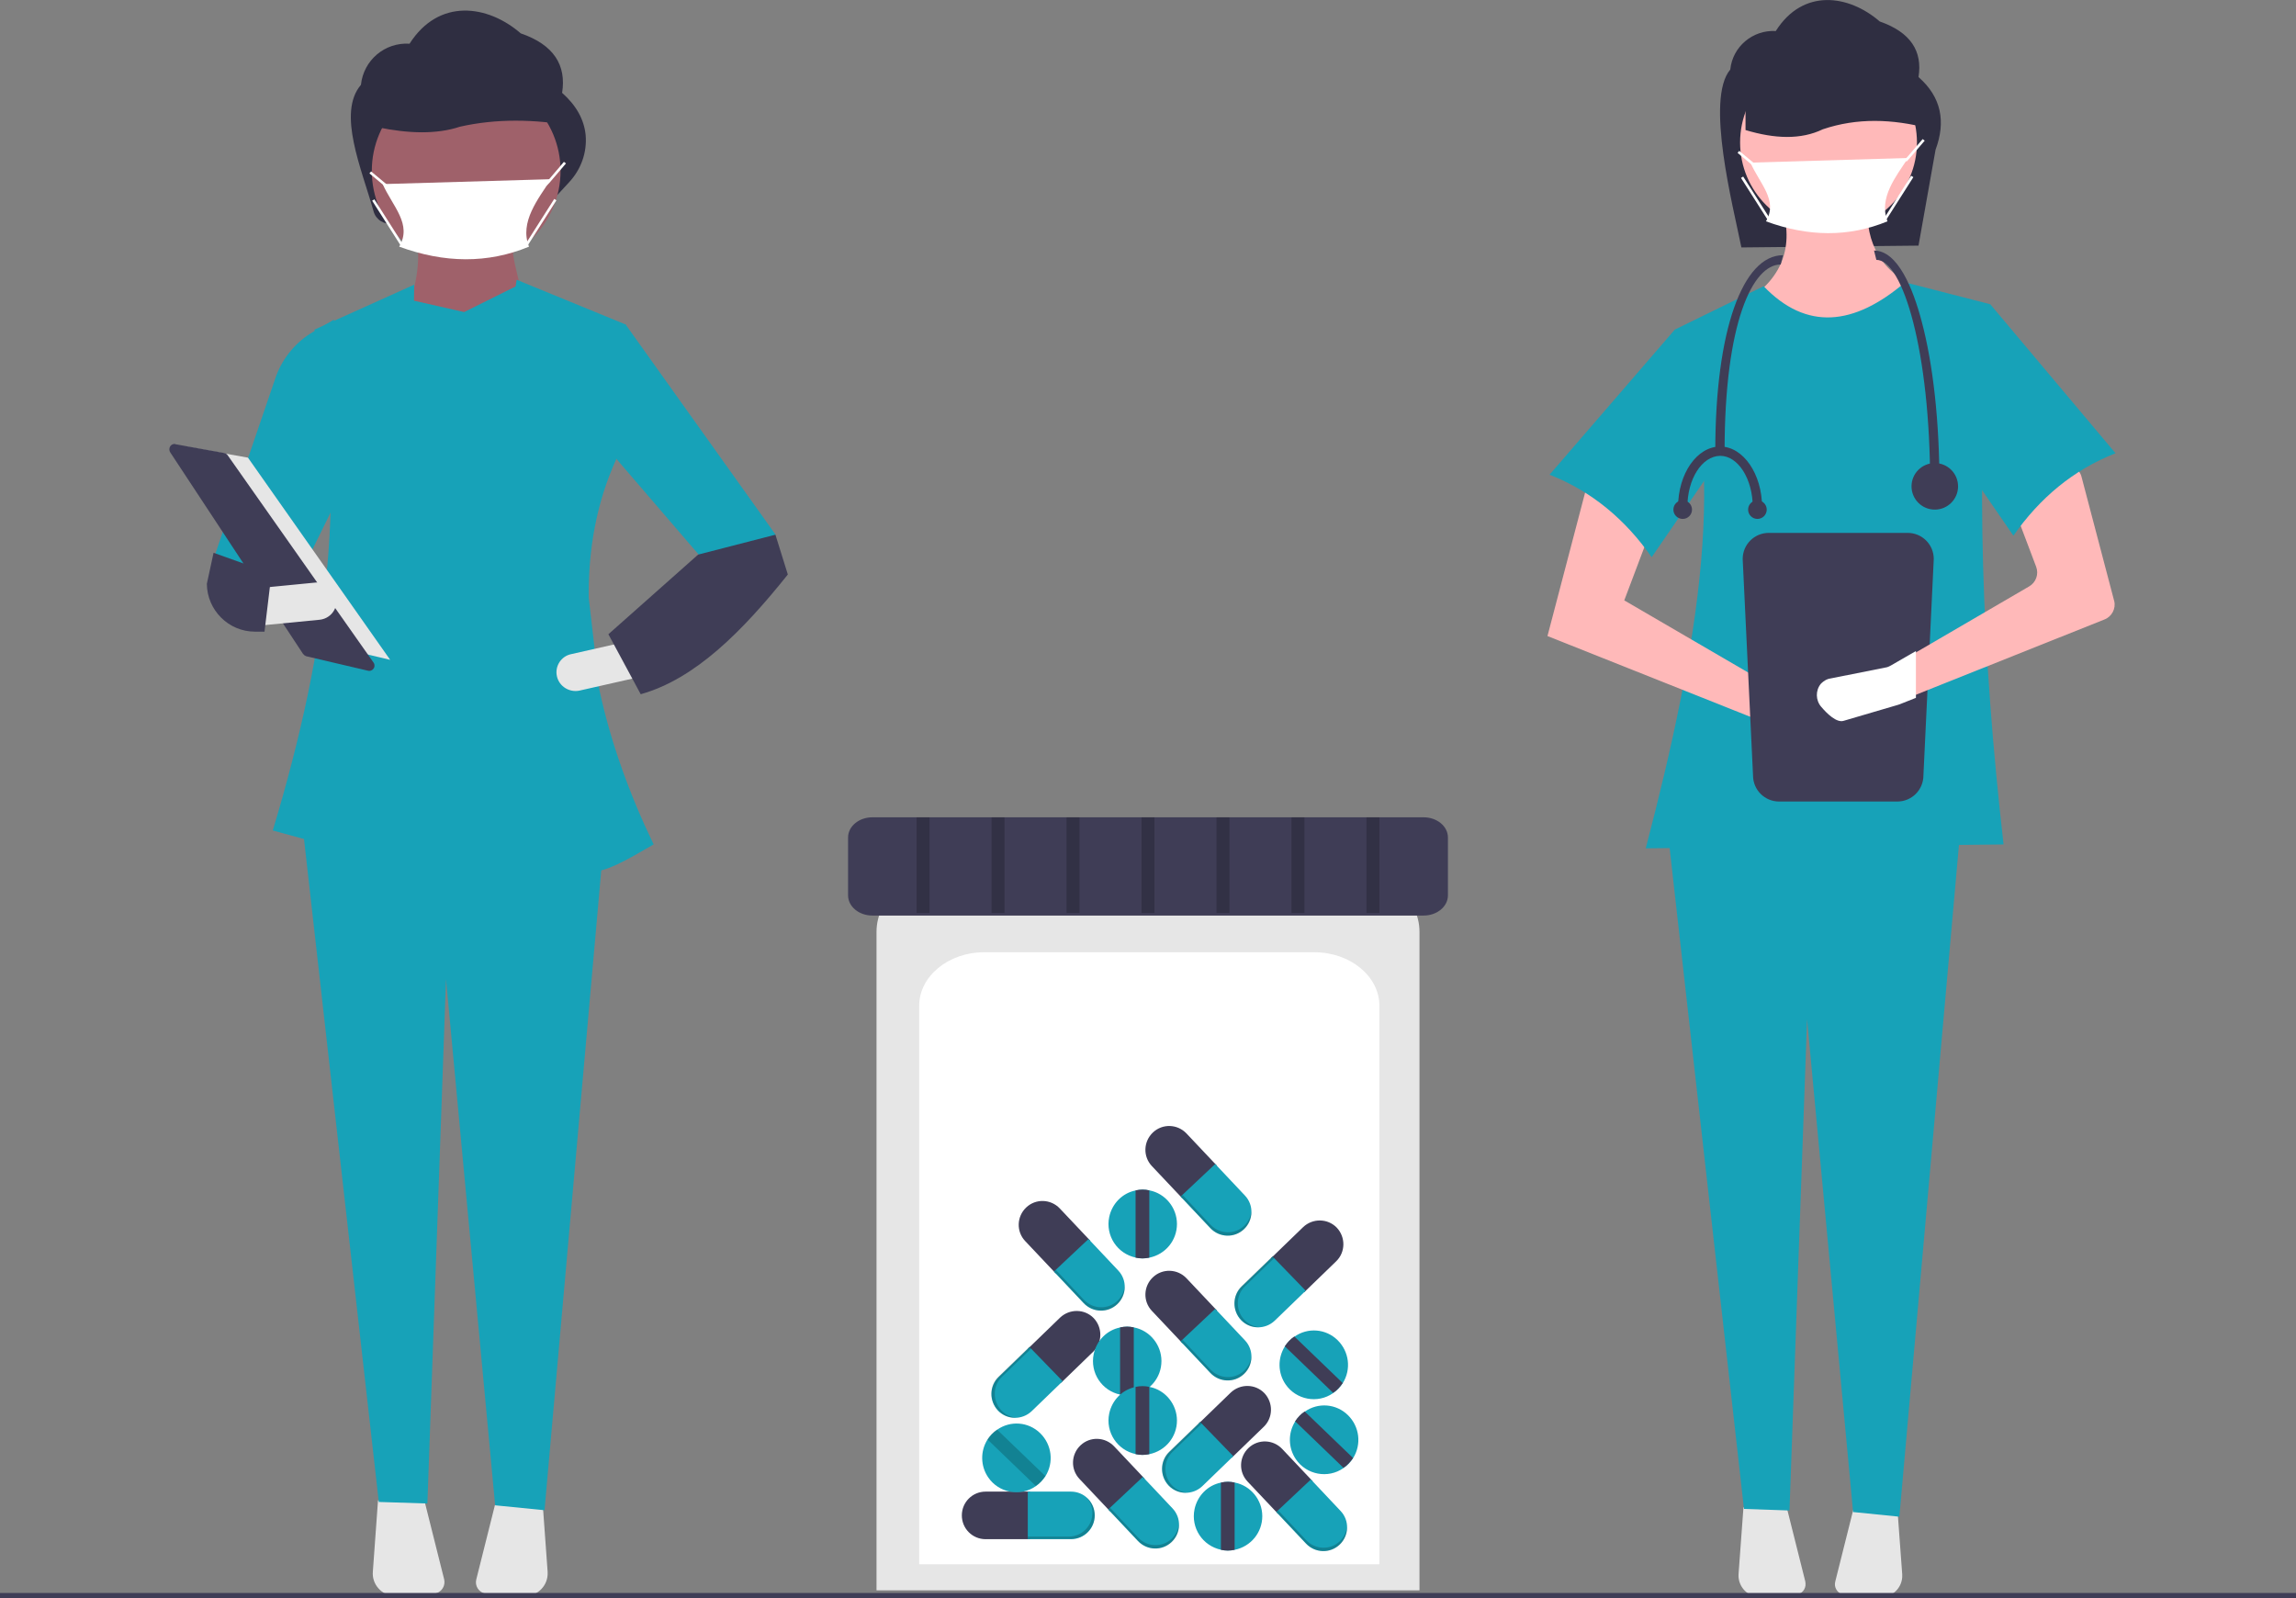 <?xml version="1.0" encoding="utf-8"?>
<!-- Generator: Adobe Illustrator 24.0.0, SVG Export Plug-In . SVG Version: 6.00 Build 0)  -->
<svg version="1.1" id="ba65d029-7b6e-4d16-9739-50ea7099b679"
	 xmlns="http://www.w3.org/2000/svg" xmlns:xlink="http://www.w3.org/1999/xlink" x="0px" y="0px" viewBox="0 0 888 618.1"
	 style="enable-background:new 0 0 888 618.1;" xml:space="preserve">
<rect x="0" y="0" width="888" height="618.1" fill="#808080" stroke="none"/>
<style type="text/css">
	.st0{fill:#2F2E41;}
	.st1{fill:#FFB9B9;}
	.st2{fill:#E6E6E6;}
	.st3{fill:#17A2B8;}
	.st4{fill:#3F3D56;}
	.st5{fill:#FFFFFF;}
	.st6{fill:#9F616A;}
	.st7{opacity:0.2;enable-background:new    ;}
</style>
<path class="st0" d="M742,95l-68.5,0.7c-3.2-15.9-14-57.4-4.3-68.8c0.9-8.9,8.7-15.4,17.6-14.9l0,0C697.3-4.6,715-2.1,727,8.3
	c12,4.2,16.6,11.5,15,21.5c8.9,7.8,10.6,17.3,6.6,28.1L742,95z"/>
<path class="st1" d="M735.4,137.2l-49.4-6.8l-9.9-14.4c13.6-9,18.4-21.6,12.2-38.8l34.2-0.8c-1.6,15.3,3.4,27.1,17.5,34.2
	L735.4,137.2z"/>
<path class="st2" d="M674.3,583l-1.9,25.8c-0.3,4.5,3.1,8.5,7.6,8.8c0.4,0,0.7,0,1.1,0l13.3-0.8c2.3-0.1,4.1-2.1,3.9-4.4
	c0-0.3-0.1-0.5-0.1-0.8l-7.4-29.5L674.3,583z"/>
<path class="st2" d="M717.2,582.2l-7.4,29.5c-0.6,2.2,0.8,4.5,3.1,5.1c0.3,0.1,0.5,0.1,0.8,0.1l13.3,0.8c4.5,0.3,8.4-3.2,8.7-7.7
	c0-0.4,0-0.7,0-1.1l-1.9-25.8L717.2,582.2z"/>
<polygon class="st3" points="734.6,586.6 716.7,584.8 698.9,394.2 692.1,584.2 674.5,583.6 644.9,320.5 758.2,320.5 "/>
<circle class="st1" cx="707.2" cy="55.1" r="34.2"/>
<path class="st3" d="M774.9,326.6l-138.4,1.5c20.5-78.2,32.8-150.8,11.4-200.7l34.2-16.7c16.5,17.2,34.9,15.4,54.7-1.5l32.7,8.4
	C764,182.9,766.5,253.1,774.9,326.6z"/>
<path class="st1" d="M598.5,246l85.9,34.2l19.2,5.6c3.5,1,7.2-1,8.3-4.5c0-0.1,0-0.2,0.1-0.3l0,0c0.8-3.1-0.8-6.4-3.8-7.7l-19.9-6.1
	l-60.1-35l12.5-33.1L614.5,185L598.5,246z"/>
<path class="st3" d="M599.3,183.6c16.3,6.4,29.3,17.3,39.5,31.9l31.9-46.4l-22.8-41.8L599.3,183.6z"/>
<path class="st0" d="M745.8,49.6C731.9,46,718.3,45.5,705,50c-8.5,4.1-18.6,3.7-29.9,0.3v-34l61,1.6L745.8,49.6z"/>
<path class="st4" d="M684.1,206.1c-5.6,0-10.1,4.5-10.1,10.1l4,83.7c0,5.6,4.5,10.1,10.1,10.1h45.7c5.6,0,10.1-4.5,10.1-10.1l4-83.7
	c0-5.6-4.5-10.1-10.1-10.1L684.1,206.1L684.1,206.1z"/>
<path class="st1" d="M813.9,239.6L739,269.5l-5.7,2.3c-0.2,0.1-0.4,0.1-0.5,0.2l-18.9,5.6c-2.4,0.7-5.8-2.5-7.7-4.8
	c-2-2.2-2.1-5.6-0.2-7.9c0.3-0.3,0.5-0.6,0.9-0.8c0.7-0.6,1.6-0.9,2.5-1.1l18.9-3.7c0.7-0.1,1.3-0.4,1.9-0.7l8.8-5.1l45.8-26.7
	c2.6-1.5,3.8-4.7,2.7-7.6l-8.7-23c-1.1-2.9,0.1-6.2,2.9-7.7l14.5-7.8c3-1.6,6.8-0.5,8.4,2.5c0.2,0.4,0.4,0.9,0.5,1.4l12.6,47.9
	C818.4,235.3,816.8,238.5,813.9,239.6z"/>
<path class="st3" d="M818.2,175.3c-16.3,6.4-29.3,17.3-39.5,31.9l-31.9-46.4l22.8-43.3L818.2,175.3z"/>
<path class="st5" d="M730,85.6c-15,6.2-30.7,6-47,0c4.8-8.1-2.4-14.5-6-22.7l61-1.8C733.3,68.2,726.5,76.6,730,85.6z"/>
<polygon class="st5" points="737.4,62.5 736.6,61.8 737.6,60.8 743.6,53.8 744.4,54.4 738.4,61.4 "/>
<rect x="675" y="57.2" transform="matrix(0.64 -0.768 0.768 0.64 196.093 540.916)" class="st5" width="1" height="7.8"/>
<rect x="724.5" y="76.3" transform="matrix(0.537 -0.844 0.844 0.537 275.186 655.027)" class="st5" width="19.6" height="1"/>
<rect x="678.3" y="67.1" transform="matrix(0.844 -0.537 0.537 0.844 64.827 376.433)" class="st5" width="1" height="19.6"/>
<path class="st5" d="M741,251.8v18.1l-6.3,2.5c-0.2,0.1-0.4,0.1-0.6,0.2l-21.1,6.2c-2.7,0.8-6.4-2.8-8.6-5.4
	c-2.2-2.5-2.3-6.3-0.2-8.9c0.3-0.3,0.6-0.6,1-0.9c0.8-0.6,1.8-1.1,2.8-1.2l21.1-4.2c0.8-0.1,1.5-0.4,2.2-0.8L741,251.8z"/>
<path class="st4" d="M750.1,187.2h-3.6c0-51.1-10.5-86.7-20.8-86.7l-0.9-3.6c9.2,0,15.1,14.8,18.4,27.3
	C747.7,141,750.1,163.4,750.1,187.2z"/>
<path class="st4" d="M667,174.6h-3.6c0-46.8,10.6-75.9,26.2-75.9l-0.9,3.6C677.9,102.3,667,124.6,667,174.6z"/>
<circle class="st4" cx="748.3" cy="188.1" r="9"/>
<path class="st4" d="M652.6,196.2H649c0-13,7.3-23.5,16.3-23.5v3.6C658.2,176.4,652.6,185.3,652.6,196.2z"/>
<path class="st4" d="M681.5,196.2h-3.6c0-11-5.7-19.9-12.6-19.9v-3.6C674.2,172.7,681.5,183.3,681.5,196.2z"/>
<circle class="st4" cx="679.7" cy="197.1" r="3.6"/>
<circle class="st4" cx="650.8" cy="197.1" r="3.6"/>
<path class="st0" d="M215.3,75.7l-63.5,10.7c-3.2,0.6-6.4-1.4-7.3-4.6c-4.6-16.5-14.2-38.1-4.9-49c1-9.5,9.2-16.5,18.8-15.9l0,0
	c11.3-17.7,30.2-15.1,43-4c12.8,4.4,17.7,12.3,16,23c5.5,4.9,8.5,10.3,9.1,16.3c0.6,6.8-1.8,13.4-6.5,18.4L215.3,75.7z"/>
<path class="st6" d="M205.4,125.7l-49.2-2.9c4.8-11.1,6.7-21.7,4.8-31.8h36.7C197.6,98.7,201.5,112.1,205.4,125.7z"/>
<path class="st2" d="M146.2,580.3l-2,27.6c-0.4,4.8,3.3,9,8.1,9.4c0.4,0,0.8,0,1.2,0l14.2-0.9c2.5-0.2,4.3-2.3,4.2-4.7
	c0-0.3-0.1-0.5-0.1-0.8l-7.9-31.5L146.2,580.3z"/>
<path class="st2" d="M192.1,579.4l-7.9,31.5c-0.6,2.4,0.9,4.8,3.3,5.4c0.3,0.1,0.5,0.1,0.8,0.1l14.2,0.9c4.8,0.3,9-3.4,9.3-8.2
	c0-0.4,0-0.8,0-1.2l-2-27.6L192.1,579.4z"/>
<polygon class="st3" points="210.6,584.1 191.5,582.2 172.5,378.7 165.3,581.5 146.5,580.9 114.8,299.9 235.8,299.9 "/>
<circle class="st6" cx="180.3" cy="66.1" r="36.5"/>
<path class="st0" d="M221.5,48.7c-14.8-2.6-29.4-2.9-43.6,0.3c-9,3-19.9,2.7-31.9,0.2V24.6l65.1,1.2L221.5,48.7z"/>
<path class="st5" d="M204.6,95.4c-16,6.6-32.7,6.4-50.2,0c5.1-8.7-2.5-15.5-6.4-24.2l65.1-1.9C208.2,76.9,200.8,85.9,204.6,95.4z"/>
<rect x="145.9" y="65.2" transform="matrix(0.64 -0.768 0.768 0.64 -0.569 137.388)" class="st5" width="1" height="8.3"/>
<rect x="198.7" y="85.6" transform="matrix(0.537 -0.844 0.844 0.537 24.189 216.316)" class="st5" width="20.9" height="1"/>
<rect x="149.4" y="75.7" transform="matrix(0.844 -0.537 0.537 0.844 -22.811 93.963)" class="st5" width="1" height="20.9"/>
<path class="st3" d="M110.9,232.7l-28-17.4l23.9-69.9c2.7-7.2,7.8-13.3,14.4-17.1l8-4.7l0.7,70.5L110.9,232.7z"/>
<path class="st3" d="M231.8,266.7l-4.1-35.5c-0.2-18.7,3-36.8,10.6-53.5l3.9-52.1l-42.4-17.4c-0.1,0.9-0.2,1.7-0.4,2.6l-19.9,9.9
	l-19.4-4.4l0.1-6.2l-38.6,17.4c12.8,59.3,5.8,120.9-16.1,193.7l50.8,13.9l0.4-24.4l45.3-3.2c0.5,7.9,0.8,15.7,1.1,23.3
	c25.6,9.4,26.4,9.3,49.7-4.2C243.4,307.1,236.1,286.8,231.8,266.7z"/>
<polygon class="st3" points="297.1,224.1 271,215.4 229.3,166.9 242.1,125.7 299.9,206.7 "/>
<path class="st2" d="M215.4,261.6c0.9,3.9,4.8,6.3,8.7,5.5l22.1-5L243,248l-22.1,5C217,253.8,214.5,257.7,215.4,261.6L215.4,261.6z"
	/>
<path class="st4" d="M235.3,245.3l12.5,23.2c21.1-5.9,39.4-24.4,56.9-46.3l-4.8-15.4l-29.9,7.7L235.3,245.3z"/>
<polygon class="st2" points="71.8,172.7 95.9,177 150.9,255.2 121.7,248.3 "/>
<path class="st4" d="M67.5,171.7c-1.1,0-2,0.9-2,2.1c0,0.4,0.1,0.8,0.3,1.1l51.4,78c0.3,0.4,0.7,0.7,1.2,0.9l23.9,5.6
	c1.1,0.3,2.2-0.4,2.5-1.5c0.1-0.6,0-1.2-0.3-1.6L88,176c-0.3-0.4-0.8-0.7-1.3-0.8l-18.9-3.4C67.8,171.7,67.6,171.7,67.5,171.7z"/>
<path class="st2" d="M99.6,227.5l1.4,14.4l22.6-2.2c4-0.4,6.9-3.9,6.5-7.9s-3.9-6.9-7.9-6.5L99.6,227.5z"/>
<path class="st4" d="M80,225.8c0.1,10.2,8.4,18.5,18.6,18.5h3.7l2.7-22.5l-22.4-8L80,225.8z"/>
<polygon class="st5" points="211.4,71.8 210.7,71.1 211.8,70 218.1,62.6 218.9,63.2 212.5,70.7 "/>
<rect y="616.1" class="st4" width="888" height="2"/>
<path class="st2" d="M339,615.1h210V360.4c0-13.5-13.3-24.5-29.6-24.5H368.6c-16.3,0-29.6,11-29.6,24.5V615.1z"/>
<path class="st5" d="M355.5,605h178V389c0-11.4-11.3-20.7-25.1-20.7H380.6c-13.8,0-25.1,9.3-25.1,20.7V605z"/>
<path class="st4" d="M337.4,316.1c-5.2,0-9.4,3.5-9.4,7.8v22.4c0,4.3,4.2,7.8,9.4,7.8h213.2c5.2,0,9.4-3.5,9.4-7.8v-22.4
	c0-4.3-4.2-7.8-9.4-7.8H337.4z"/>
<path class="st4" d="M381.2,576.9c-5.1,0-9.2,4.1-9.2,9.2l0,0c0,5.1,4.1,9.2,9.2,9.2h17.2v-18.4H381.2z"/>
<path class="st3" d="M414.2,576.9h-16.7v18.4h16.7c5.1,0,9.2-4.1,9.2-9.2l0,0C423.4,581,419.3,576.9,414.2,576.9z"/>
<path class="st7" d="M420.2,579.1c1.5,1.7,2.3,3.8,2.3,6l0,0c0,5.1-4.1,9.2-9.2,9.2h-15.8v0.9h16.7c5.1,0,9.2-4.1,9.2-9.2l0,0
	C423.4,583.4,422.2,580.9,420.2,579.1z"/>
<path class="st4" d="M458.9,438.4c-3.5-3.7-9.3-3.9-13-0.4l0,0c-3.7,3.5-3.9,9.3-0.4,13l11.8,12.5l13.4-12.6L458.9,438.4z"/>
<path class="st3" d="M481.5,462.4L470,450.2l-13.4,12.6l11.5,12.2c3.5,3.7,9.3,3.9,13,0.4l0,0C484.8,471.9,485,466.1,481.5,462.4z"
	/>
<path class="st7" d="M484,468.3c-0.2,2.2-1.2,4.2-2.8,5.8l0,0c-3.7,3.5-9.5,3.3-13-0.4l-10.8-11.5l-0.7,0.6l11.5,12.2
	c3.5,3.7,9.3,3.9,13,0.4l0,0C483.1,473.6,484.1,471,484,468.3z"/>
<path class="st4" d="M409.9,467.4c-3.5-3.7-9.3-3.9-13-0.4l0,0c-3.7,3.5-3.9,9.3-0.4,13l11.8,12.5l13.4-12.6L409.9,467.4z"/>
<path class="st3" d="M432.5,491.4L421,479.2l-13.4,12.6l11.5,12.2c3.5,3.7,9.3,3.9,13,0.4l0,0C435.8,500.9,436,495.1,432.5,491.4z"
	/>
<path class="st7" d="M435,497.3c-0.2,2.2-1.2,4.2-2.8,5.8l0,0c-3.7,3.5-9.5,3.3-13-0.4l-10.8-11.5l-0.7,0.6l11.5,12.2
	c3.5,3.7,9.3,3.9,13,0.4l0,0C434.1,502.6,435.1,500,435,497.3z"/>
<path class="st4" d="M458.9,494.4c-3.5-3.7-9.3-3.9-13-0.4l0,0c-3.7,3.5-3.9,9.3-0.4,13l11.8,12.5l13.4-12.6L458.9,494.4z"/>
<path class="st3" d="M481.5,518.4L470,506.2l-13.4,12.6l11.5,12.2c3.5,3.7,9.3,3.9,13,0.4l0,0C484.8,527.9,485,522.1,481.5,518.4z"
	/>
<path class="st7" d="M484,524.3c-0.2,2.2-1.2,4.2-2.8,5.8l0,0c-3.7,3.5-9.5,3.3-13-0.4l-10.8-11.5l-0.7,0.6l11.5,12.2
	c3.5,3.7,9.3,3.9,13,0.4l0,0C483.1,529.6,484.1,527,484,524.3z"/>
<path class="st4" d="M488.8,551.8c3.6-3.5,3.7-9.3,0.2-13l0,0c-3.5-3.6-9.3-3.7-13-0.2l-12.4,12l12.8,13.2L488.8,551.8z"/>
<path class="st3" d="M465,574.8l12-11.6L464.2,550l-12,11.6c-3.6,3.5-3.7,9.3-0.2,13l0,0C455.5,578.2,461.3,578.3,465,574.8z"/>
<path class="st7" d="M459.1,577.3c-2.2-0.2-4.3-1.2-5.8-2.8l0,0c-3.5-3.7-3.4-9.5,0.2-13l11.4-11l-0.7-0.7l-12,11.6
	c-3.6,3.5-3.7,9.3-0.2,13l0,0C453.9,576.5,456.5,577.5,459.1,577.3z"/>
<path class="st4" d="M422.8,522.8c3.6-3.5,3.7-9.3,0.2-13l0,0c-3.5-3.6-9.3-3.7-13-0.2l-12.4,12l12.8,13.2L422.8,522.8z"/>
<path class="st3" d="M399,545.8l12-11.6L398.2,521l-12,11.6c-3.6,3.5-3.7,9.3-0.2,13l0,0C389.5,549.2,395.3,549.3,399,545.8z"/>
<path class="st7" d="M393.1,548.3c-2.2-0.2-4.3-1.2-5.8-2.8l0,0c-3.5-3.7-3.4-9.5,0.2-13l11.4-11l-0.7-0.7l-12,11.6
	c-3.6,3.5-3.7,9.3-0.2,13l0,0C387.9,547.5,390.5,548.5,393.1,548.3z"/>
<path class="st4" d="M516.8,487.8c3.6-3.5,3.7-9.3,0.2-13l0,0c-3.5-3.6-9.3-3.7-13-0.2l-12.4,12l12.8,13.2L516.8,487.8z"/>
<path class="st3" d="M493,510.8l12-11.6L492.2,486l-12,11.6c-3.6,3.5-3.7,9.3-0.2,13l0,0C483.5,514.2,489.3,514.3,493,510.8z"/>
<path class="st7" d="M487.1,513.3c-2.2-0.2-4.3-1.2-5.8-2.8l0,0c-3.5-3.7-3.4-9.5,0.2-13l11.4-11l-0.7-0.7l-12,11.6
	c-3.6,3.5-3.7,9.3-0.2,13l0,0C481.9,512.5,484.5,513.5,487.1,513.3z"/>
<path class="st4" d="M495.9,560.4c-3.5-3.7-9.3-3.9-13-0.4l0,0c-3.7,3.5-3.9,9.3-0.4,13l11.8,12.5l13.4-12.6L495.9,560.4z"/>
<path class="st3" d="M518.5,584.4L507,572.2l-13.4,12.6l11.5,12.2c3.5,3.7,9.3,3.9,13,0.4l0,0C521.8,593.9,522,588.1,518.5,584.4z"
	/>
<path class="st7" d="M521,590.3c-0.2,2.2-1.2,4.2-2.8,5.8l0,0c-3.7,3.5-9.5,3.3-13-0.4l-10.8-11.5l-0.7,0.6l11.5,12.2
	c3.5,3.7,9.3,3.9,13,0.4l0,0C520.1,595.6,521.1,593,521,590.3z"/>
<path class="st4" d="M430.9,559.4c-3.5-3.7-9.3-3.9-13-0.4l0,0c-3.7,3.5-3.9,9.3-0.4,13l11.8,12.5l13.4-12.6L430.9,559.4z"/>
<path class="st3" d="M453.5,583.4L442,571.2l-13.4,12.6l11.5,12.2c3.5,3.7,9.3,3.9,13,0.4l0,0C456.8,592.9,457,587.1,453.5,583.4z"
	/>
<path class="st7" d="M456,589.3c-0.2,2.2-1.2,4.2-2.8,5.8l0,0c-3.7,3.5-9.5,3.3-13-0.4l-10.8-11.5l-0.7,0.6l11.5,12.2
	c3.5,3.7,9.3,3.9,13,0.4l0,0C455.1,594.6,456.1,592,456,589.3z"/>
<path class="st3" d="M449.2,526.4c0,6.3-4.4,11.7-10.6,13c-1.8,0.4-3.6,0.4-5.3,0c-7.2-1.5-11.8-8.5-10.3-15.7
	c1.1-5.2,5.1-9.3,10.3-10.3c1.8-0.4,3.6-0.4,5.3,0C444.7,514.6,449.2,520.1,449.2,526.4z"/>
<path class="st4" d="M438.5,513.4v26c-1.8,0.4-3.6,0.4-5.3,0v-26C435,513,436.8,513,438.5,513.4z"/>
<path class="st3" d="M455.2,473.4c0,6.3-4.4,11.7-10.6,13c-1.8,0.4-3.6,0.4-5.3,0c-7.2-1.5-11.8-8.5-10.3-15.7
	c1.1-5.2,5.1-9.3,10.3-10.3c1.8-0.4,3.6-0.4,5.3,0C450.7,461.6,455.2,467.1,455.2,473.4z"/>
<path class="st4" d="M444.5,460.4v26c-1.8,0.4-3.6,0.4-5.3,0v-26C441,460,442.8,460,444.5,460.4z"/>
<path class="st3" d="M455.2,549.4c0,6.3-4.4,11.7-10.6,13c-1.8,0.4-3.6,0.4-5.3,0c-7.2-1.5-11.8-8.5-10.3-15.7
	c1.1-5.2,5.1-9.3,10.3-10.3c1.8-0.4,3.6-0.4,5.3,0C450.7,537.6,455.2,543.1,455.2,549.4z"/>
<path class="st4" d="M444.5,536.4v26c-1.8,0.4-3.6,0.4-5.3,0v-26C441,536,442.8,536,444.5,536.4z"/>
<path class="st3" d="M488.2,586.4c0,6.3-4.4,11.7-10.6,13c-1.8,0.4-3.6,0.4-5.3,0c-7.2-1.5-11.8-8.5-10.3-15.7
	c1.1-5.2,5.1-9.3,10.3-10.3c1.8-0.4,3.6-0.4,5.3,0C483.7,574.6,488.2,580.1,488.2,586.4z"/>
<path class="st4" d="M477.5,573.4v26c-1.8,0.4-3.6,0.4-5.3,0v-26C474,573,475.8,573,477.5,573.4z"/>
<path class="st3" d="M517.3,518.3c4.5,4.4,5.4,11.3,2,16.7c-1,1.5-2.2,2.8-3.7,3.8c-6,4.2-14.3,2.6-18.4-3.4
	c-3-4.4-3.1-10.1-0.3-14.6c1-1.5,2.2-2.8,3.7-3.8C505.8,513.3,512.8,513.9,517.3,518.3z"/>
<path class="st4" d="M500.6,516.9l18.7,18c-1,1.5-2.2,2.8-3.7,3.8l-18.7-18C497.9,519.2,499.1,517.9,500.6,516.9z"/>
<path class="st3" d="M521.3,547.3c4.5,4.4,5.4,11.3,2,16.7c-1,1.5-2.2,2.8-3.7,3.8c-6,4.2-14.3,2.6-18.4-3.4
	c-3-4.4-3.1-10.1-0.3-14.6c1-1.5,2.2-2.8,3.7-3.8C509.8,542.3,516.8,542.9,521.3,547.3z"/>
<path class="st4" d="M504.6,545.9l18.7,18c-1,1.5-2.2,2.8-3.7,3.8l-18.7-18C501.9,548.2,503.1,546.9,504.6,545.9z"/>
<path class="st3" d="M402.3,554.3c4.5,4.4,5.4,11.3,2,16.7c-1,1.5-2.2,2.8-3.7,3.8c-6,4.2-14.3,2.6-18.4-3.4
	c-3-4.4-3.1-10.1-0.3-14.6c1-1.5,2.2-2.8,3.7-3.8C390.8,549.3,397.8,549.9,402.3,554.3z"/>
<path class="st7" d="M385.6,552.9l18.7,18c-1,1.5-2.2,2.8-3.7,3.8l-18.7-18C382.9,555.2,384.1,553.9,385.6,552.9z"/>
<rect x="354.5" y="316.1" class="st7" width="5" height="37"/>
<rect x="383.5" y="316.1" class="st7" width="5" height="37"/>
<rect x="412.5" y="316.1" class="st7" width="5" height="37"/>
<rect x="441.5" y="316.1" class="st7" width="5" height="37"/>
<rect x="470.5" y="316.1" class="st7" width="5" height="37"/>
<rect x="499.5" y="316.1" class="st7" width="5" height="37"/>
<rect x="528.5" y="316.1" class="st7" width="5" height="37"/>
</svg>
